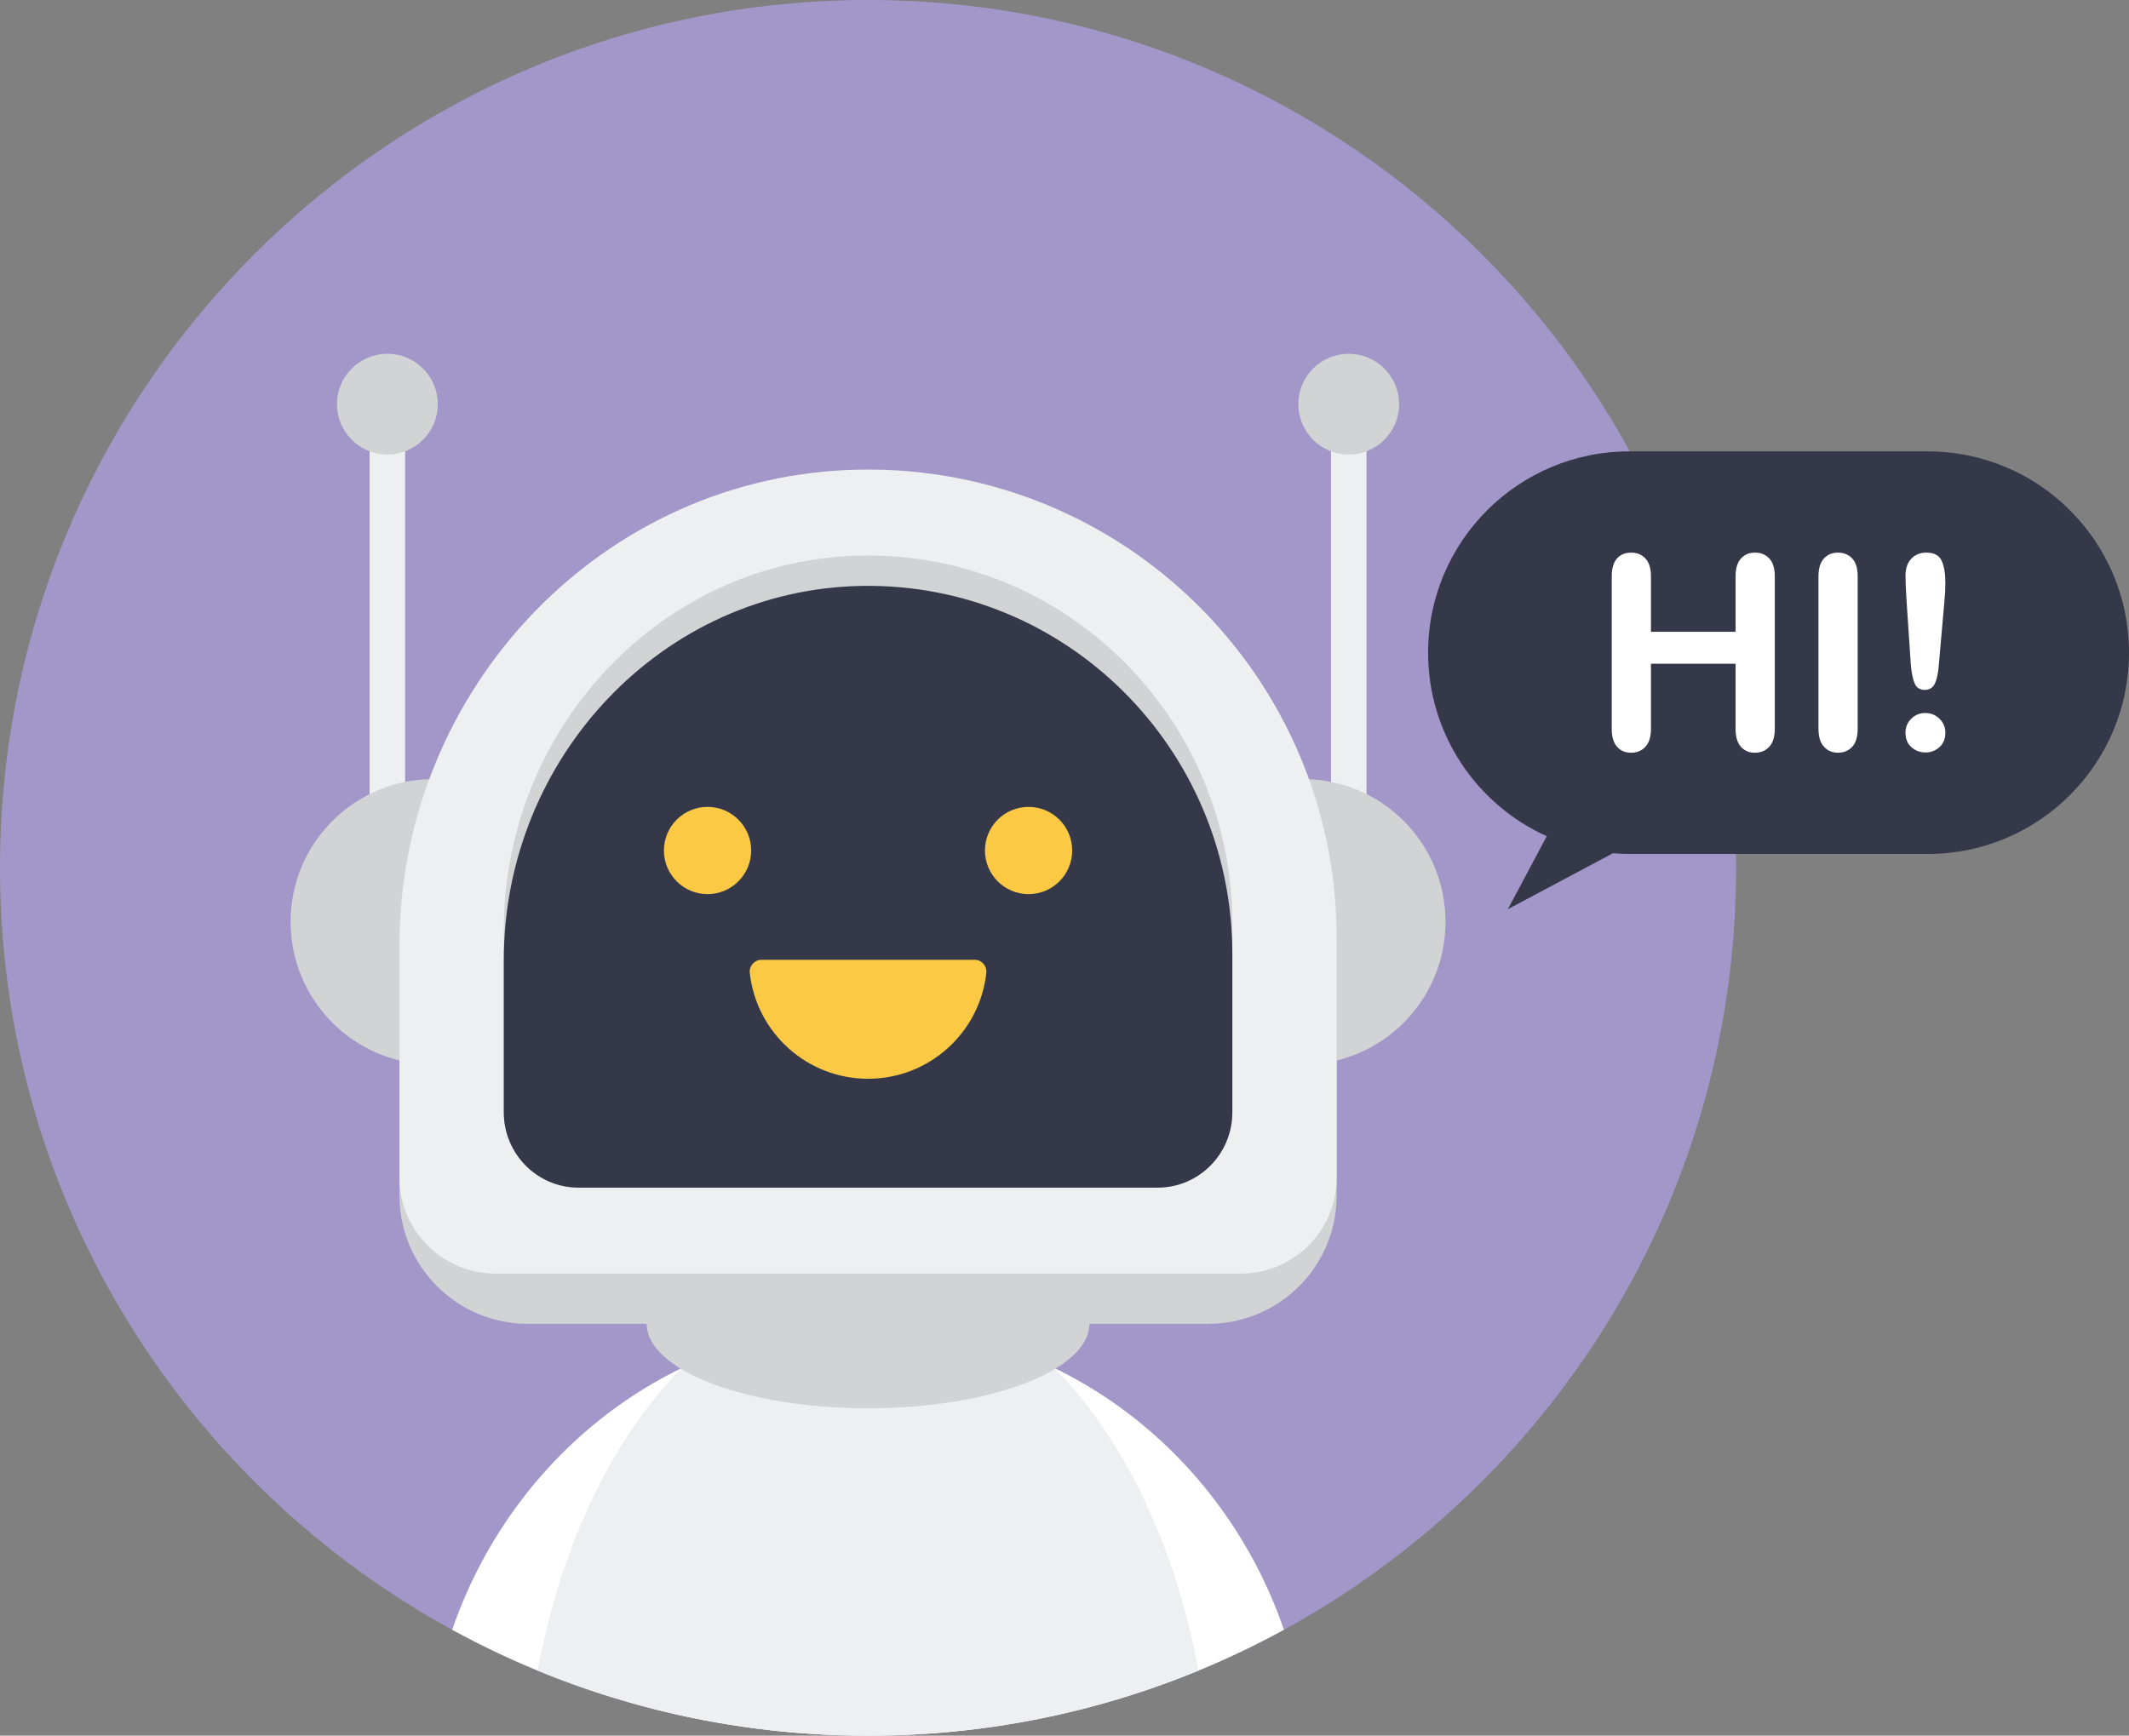 <?xml version="1.0" encoding="UTF-8" standalone="no"?><!-- Generator: Gravit.io --><svg xmlns="http://www.w3.org/2000/svg" xmlns:xlink="http://www.w3.org/1999/xlink" style="isolation:isolate" viewBox="161.288 393.288 70.419 57.423" width="70.419pt" height="57.423pt"><rect x="161.288" y="393.288" width="70.419" height="57.423" fill="#808080" stroke="none"/><g><path d=" M 218.712 422 C 218.712 437.857 205.857 450.712 190 450.712 C 174.143 450.712 161.288 437.857 161.288 422 C 161.288 406.143 174.143 393.288 190 393.288 C 205.857 393.288 218.712 406.143 218.712 422 Z " fill-rule="evenodd" fill="rgb(162,151,200)"/><path d=" M 190 437.133 C 183.661 437.133 178.266 441.335 176.244 447.207 C 180.329 449.441 185.016 450.712 190 450.712 C 194.984 450.712 199.671 449.441 203.756 447.207 C 201.735 441.335 196.339 437.133 190 437.133 Z " fill="rgb(255,255,255)"/><path d=" M 190 435.705 C 184.82 435.705 180.449 441.132 179.072 448.557 C 182.441 449.944 186.131 450.712 190 450.712 C 193.869 450.712 197.559 449.944 200.928 448.557 C 199.551 441.132 195.18 435.705 190 435.705 Z " fill="rgb(238,239,241)"/><path d=" M 190 434.269 C 185.956 434.269 182.677 435.525 182.677 437.075 C 182.677 438.624 185.956 439.88 190 439.88 C 194.044 439.88 197.323 438.624 197.323 437.075 C 197.323 435.525 194.044 434.269 190 434.269 Z " fill="rgb(209,211,212)"/><path d=" M 173.514 420.977 L 174.688 420.977 L 174.688 407.472 L 173.514 407.472 L 173.514 420.977 Z " fill="rgb(238,239,241)"/><path d=" M 205.312 420.977 L 206.486 420.977 L 206.486 407.472 L 205.312 407.472 L 205.312 420.977 Z " fill="rgb(238,239,241)"/><path d=" M 175.621 419.064 C 173.014 419.064 170.9 421.178 170.9 423.785 C 170.9 426.393 173.014 428.507 175.621 428.507 C 178.229 428.507 180.343 426.393 180.343 423.785 C 180.343 421.178 178.229 419.064 175.621 419.064 Z " fill="rgb(209,211,212)"/><path d=" M 204.379 419.064 C 201.771 419.064 199.657 421.178 199.657 423.785 C 199.657 426.393 201.771 428.507 204.379 428.507 C 206.986 428.507 209.1 426.393 209.1 423.785 C 209.1 421.178 206.986 419.064 204.379 419.064 Z " fill="rgb(209,211,212)"/><path d=" M 189.735 410.487 C 181.237 410.629 174.501 417.74 174.501 426.239 L 174.501 432.844 C 174.501 435.186 176.4 437.085 178.742 437.085 L 201.258 437.085 C 203.6 437.085 205.499 435.186 205.499 432.844 L 205.499 425.984 C 205.499 417.336 198.416 410.342 189.735 410.487 Z " fill="rgb(209,211,212)"/><path d=" M 189.735 408.825 C 181.237 408.967 174.501 416.077 174.501 424.576 L 174.501 432.249 C 174.501 434.002 175.922 435.423 177.675 435.423 L 202.325 435.423 C 204.078 435.423 205.499 434.002 205.499 432.249 L 205.499 424.321 C 205.499 415.673 198.416 408.68 189.735 408.825 Z " fill="rgb(238,239,241)"/><path d=" M 189.794 411.668 C 183.188 411.779 177.951 417.37 177.951 424.052 L 177.951 430.084 C 177.951 431.462 179.056 432.579 180.419 432.579 L 199.581 432.579 C 200.944 432.579 202.049 431.462 202.049 430.084 L 202.049 423.851 C 202.049 417.052 196.542 411.554 189.794 411.668 Z " fill="rgb(209,211,212)"/><path d=" M 189.794 412.672 C 183.188 412.784 177.951 418.374 177.951 425.056 L 177.951 430.084 C 177.951 431.462 179.056 432.579 180.419 432.579 L 199.581 432.579 C 200.944 432.579 202.049 431.462 202.049 430.084 L 202.049 424.856 C 202.049 418.057 196.542 412.558 189.794 412.672 Z " fill="rgb(53,56,73)"/><path d=" M 184.691 419.983 C 183.894 419.983 183.248 420.629 183.248 421.426 C 183.248 422.223 183.894 422.869 184.691 422.869 C 185.488 422.869 186.134 422.223 186.134 421.426 C 186.134 420.629 185.488 419.983 184.691 419.983 Z " fill="rgb(252,201,69)"/><path d=" M 195.309 419.983 C 194.512 419.983 193.866 420.629 193.866 421.426 C 193.866 422.223 194.512 422.869 195.309 422.869 C 196.106 422.869 196.752 422.223 196.752 421.426 C 196.752 420.629 196.106 419.983 195.309 419.983 Z " fill="rgb(252,201,69)"/><path d=" M 193.527 425.042 L 186.473 425.042 C 186.242 425.042 186.063 425.245 186.088 425.475 C 186.303 427.445 187.973 428.978 190 428.978 C 192.027 428.978 193.697 427.445 193.912 425.475 C 193.937 425.245 193.758 425.042 193.527 425.042 Z " fill="rgb(252,201,69)"/><path d=" M 174.101 404.993 C 173.181 404.993 172.435 405.739 172.435 406.659 C 172.435 407.58 173.181 408.326 174.101 408.326 C 175.021 408.326 175.768 407.58 175.768 406.659 C 175.768 405.739 175.021 404.993 174.101 404.993 Z " fill="rgb(209,211,212)"/><path d=" M 205.899 404.993 C 204.979 404.993 204.232 405.739 204.232 406.659 C 204.232 407.58 204.979 408.326 205.899 408.326 C 206.819 408.326 207.565 407.58 207.565 406.659 C 207.565 405.739 206.819 404.993 205.899 404.993 Z " fill="rgb(209,211,212)"/><path d=" M 225.047 408.221 L 215.184 408.221 C 211.506 408.221 208.524 411.203 208.524 414.881 L 208.524 414.881 C 208.524 417.584 210.135 419.909 212.448 420.953 L 212.246 421.332 L 211.164 423.366 L 213.197 422.284 L 214.638 421.517 C 214.818 421.531 215 421.541 215.184 421.541 L 225.047 421.541 C 228.725 421.541 231.707 418.559 231.707 414.881 L 231.707 414.881 C 231.707 411.203 228.725 408.221 225.047 408.221 Z " fill-rule="evenodd" fill="rgb(53,56,73)"/><path d=" M 215.895 412.357 L 215.895 414.191 L 218.694 414.191 L 218.694 412.357 C 218.694 412.095 218.753 411.898 218.871 411.767 C 218.989 411.636 219.144 411.571 219.336 411.571 C 219.531 411.571 219.689 411.636 219.81 411.765 C 219.93 411.895 219.991 412.092 219.991 412.357 L 219.991 417.401 C 219.991 417.666 219.93 417.864 219.807 417.995 C 219.685 418.126 219.528 418.191 219.336 418.191 C 219.141 418.191 218.985 418.125 218.868 417.992 C 218.752 417.86 218.694 417.663 218.694 417.401 L 218.694 415.248 L 215.895 415.248 L 215.895 417.401 C 215.895 417.666 215.833 417.864 215.711 417.995 C 215.589 418.126 215.432 418.191 215.24 418.191 C 215.044 418.191 214.889 418.125 214.772 417.992 C 214.656 417.86 214.598 417.663 214.598 417.401 L 214.598 412.357 C 214.598 412.095 214.655 411.898 214.77 411.767 C 214.885 411.636 215.042 411.571 215.24 411.571 C 215.435 411.571 215.593 411.636 215.713 411.765 C 215.834 411.895 215.895 412.092 215.895 412.357 Z " fill="rgb(255,255,255)"/><path d=" M 221.436 417.401 L 221.436 412.357 C 221.436 412.095 221.496 411.898 221.615 411.767 C 221.734 411.636 221.889 411.571 222.078 411.571 C 222.273 411.571 222.432 411.636 222.552 411.765 C 222.673 411.895 222.733 412.092 222.733 412.357 L 222.733 417.401 C 222.733 417.666 222.673 417.864 222.552 417.995 C 222.432 418.126 222.273 418.191 222.078 418.191 C 221.892 418.191 221.738 418.125 221.618 417.992 C 221.496 417.86 221.436 417.663 221.436 417.401 Z " fill="rgb(255,255,255)"/><path d=" M 224.978 418.182 C 224.8 418.182 224.645 418.125 224.513 418.01 C 224.38 417.895 224.314 417.734 224.314 417.527 C 224.314 417.347 224.377 417.193 224.504 417.067 C 224.63 416.94 224.785 416.877 224.97 416.877 C 225.153 416.877 225.309 416.94 225.439 417.067 C 225.568 417.193 225.633 417.347 225.633 417.527 C 225.633 417.731 225.567 417.891 225.436 418.008 C 225.306 418.124 225.153 418.182 224.978 418.182 Z  M 224.493 415.309 L 224.353 413.217 C 224.327 412.81 224.314 412.517 224.314 412.339 C 224.314 412.098 224.377 411.909 224.504 411.774 C 224.63 411.639 224.797 411.571 225.004 411.571 C 225.255 411.571 225.422 411.657 225.506 411.831 C 225.591 412.004 225.633 412.254 225.633 412.58 C 225.633 412.772 225.623 412.967 225.603 413.165 L 225.414 415.318 C 225.394 415.574 225.35 415.77 225.284 415.907 C 225.216 416.044 225.106 416.112 224.952 416.112 C 224.795 416.112 224.685 416.046 224.624 415.914 C 224.563 415.781 224.519 415.58 224.493 415.309 Z " fill="rgb(255,255,255)"/></g></svg>
